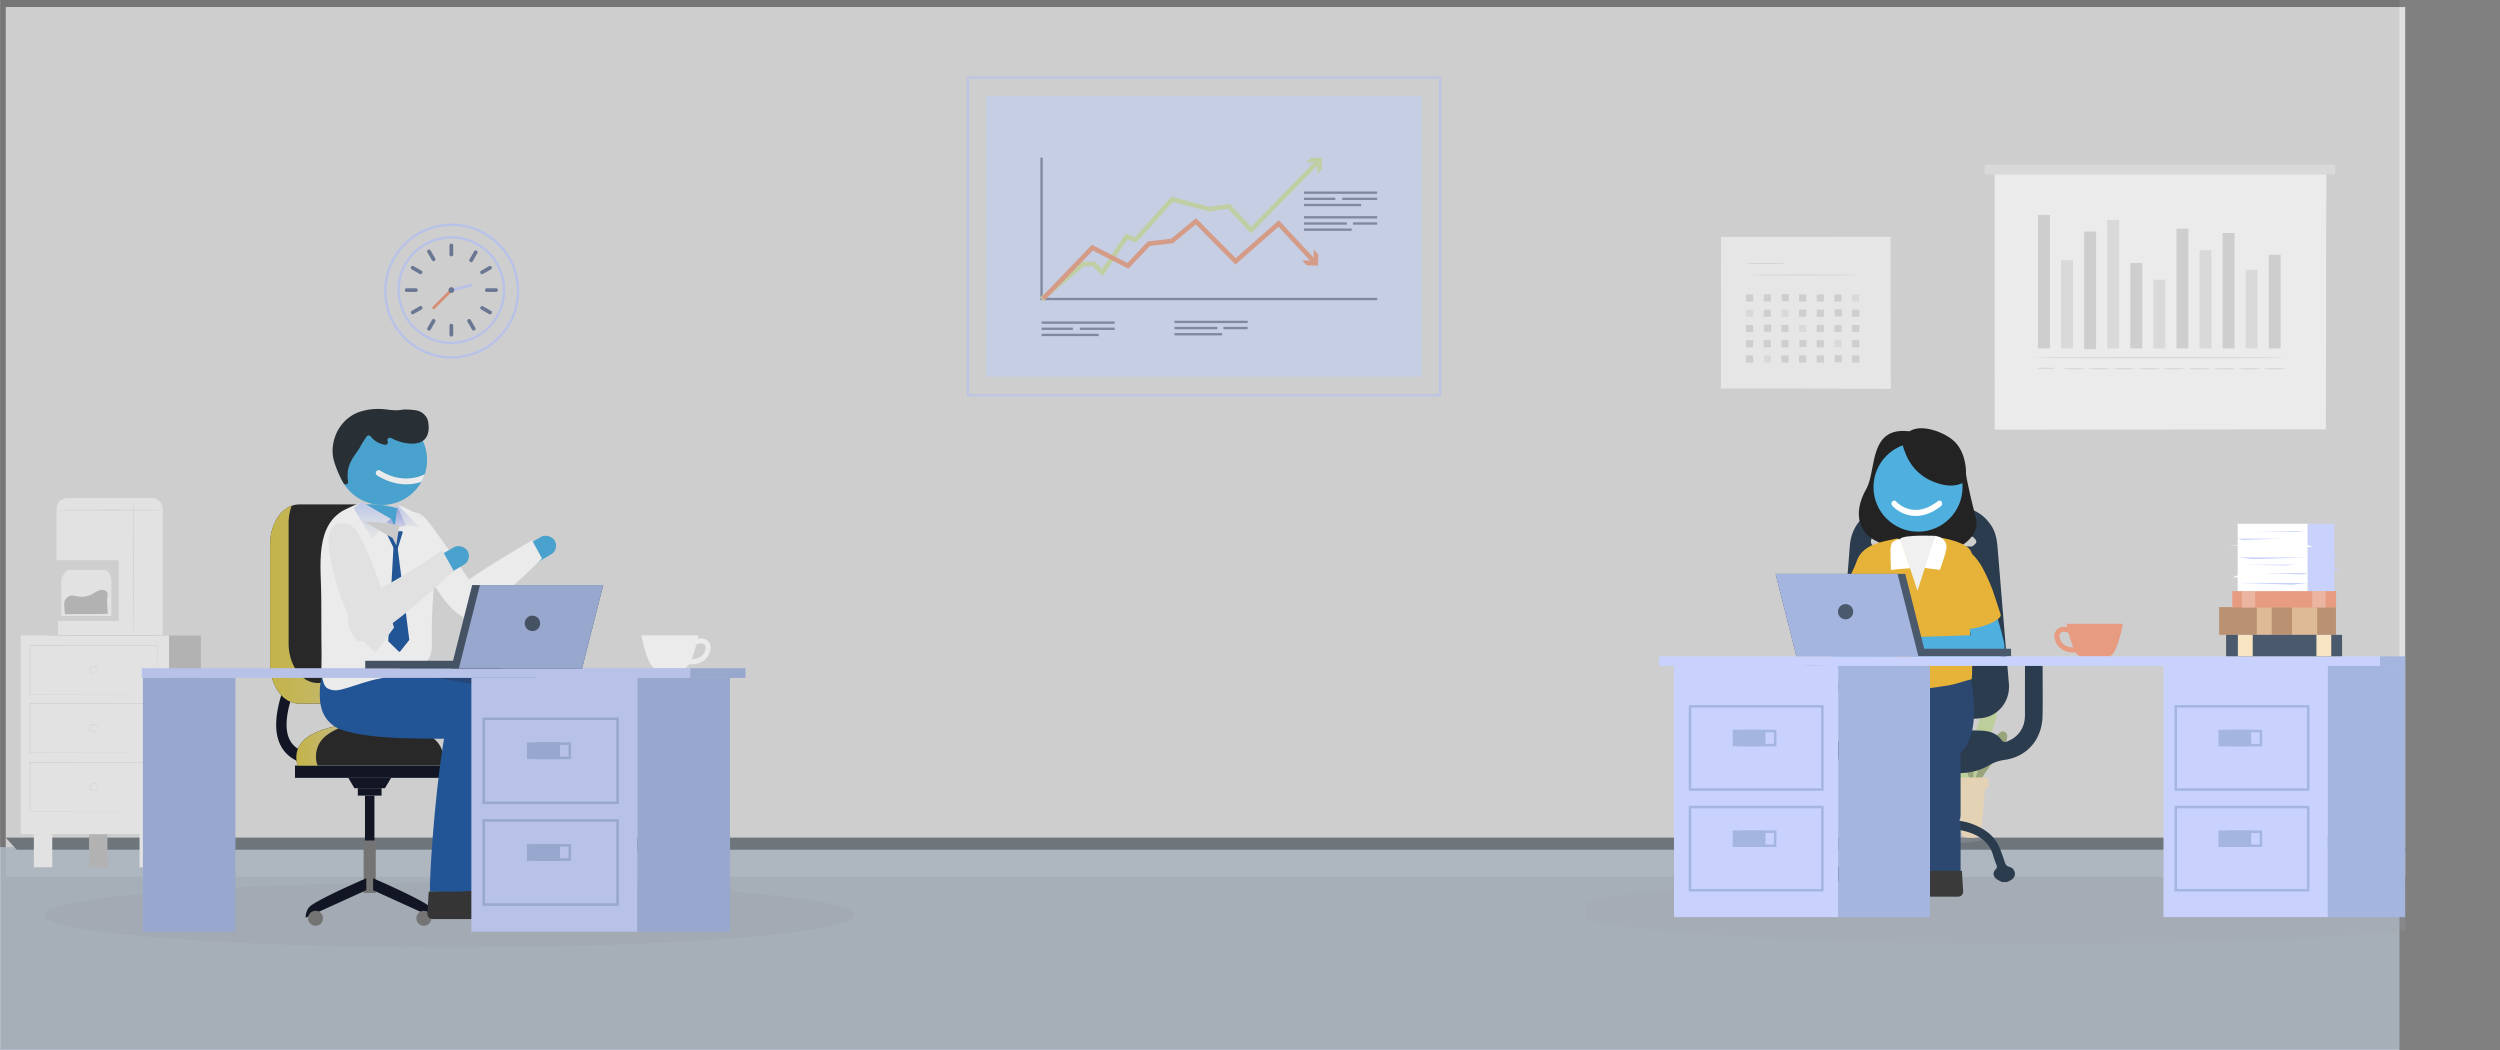 <svg xmlns="http://www.w3.org/2000/svg" xmlns:xlink="http://www.w3.org/1999/xlink" viewBox="0 0 2609.88 1096.34"><rect x="0" y="0" width="2609.88" height="1096.34" fill="#808080" stroke="none"/><defs><style>.cls-1,.cls-12,.cls-36,.cls-42,.cls-44,.cls-45,.cls-46,.cls-54{fill:none;}.cls-2{isolation:isolate;}.cls-3{fill:#eaeaea;}.cls-3,.cls-4{opacity:0.9;}.cls-4{fill:#b9c3ce;}.cls-5{fill:#777f86;}.cls-14,.cls-6{fill:#a9a5b0;}.cls-6{opacity:0.4;}.cls-14,.cls-20,.cls-22,.cls-6{mix-blend-mode:multiply;}.cls-7{fill:#cce0a6;}.cls-8{fill:#a5b386;}.cls-9{fill:#f7e4c3;}.cls-10{fill:#e79b80;}.cls-11{fill:#c8d2fc;}.cls-12,.cls-42{stroke:#c8d2fc;}.cls-12,.cls-36,.cls-42,.cls-44,.cls-45,.cls-46,.cls-54{stroke-miterlimit:10;}.cls-12{stroke-width:2.53px;}.cls-13{fill:#73819e;}.cls-14{opacity:0.2;}.cls-15{fill:#f5f5f5;}.cls-16{fill:#c1c1c1;}.cls-17{fill:#e0e0e0;}.cls-18{fill:#141827;}.cls-19{fill:#2b2b2b;}.cls-20{fill:url(#linear-gradient);}.cls-21{fill:#7e7e7e;}.cls-22{fill:url(#linear-gradient-2);}.cls-23{fill:#4fafde;}.cls-24{fill:#fff;}.cls-25{fill:#2b4b82;}.cls-26{fill:#255ca3;}.cls-27{fill:#f4f4f4;}.cls-28{fill:url(#linear-gradient-3);}.cls-29{fill:url(#linear-gradient-4);}.cls-30{fill:url(#linear-gradient-5);}.cls-31{fill:url(#linear-gradient-6);}.cls-32{fill:#2d343a;}.cls-33{fill:#303030;}.cls-34{fill:#3a3a3a;}.cls-35{fill:#a4b5e0;}.cls-36,.cls-54{stroke:#a4b5e0;}.cls-36{stroke-width:2.64px;}.cls-37{fill:#4b596d;}.cls-38{fill:#dbdbdb;}.cls-39{fill:#fafafa;}.cls-40{fill:#ebebeb;}.cls-41{opacity:0.8;}.cls-42,.cls-44{stroke-width:2.43px;}.cls-43{fill:#d4defc;}.cls-44{stroke:#73819e;}.cls-45{stroke:#cce0a6;}.cls-45,.cls-46{stroke-width:4.87px;}.cls-46{stroke:#e79b80;}.cls-47{opacity:0.08;}.cls-48{clip-path:url(#clip-path);}.cls-49{fill:#2c3c4f;}.cls-50{fill:#232323;}.cls-51{fill:#2c4770;}.cls-52{fill:#e6b338;}.cls-53{fill:#f0f0f0;}.cls-54{stroke-width:2.61px;}.cls-55{fill:#ba9171;}.cls-56{fill:#deba97;}.cls-57{fill:#ecb5a2;}</style><linearGradient id="linear-gradient" x1="281.96" y1="631.24" x2="399.75" y2="631.24" gradientUnits="userSpaceOnUse"><stop offset="0" stop-color="#d5c353"/><stop offset="0.19" stop-color="#d5c45b"/><stop offset="0.48" stop-color="#d5c66f"/><stop offset="0.84" stop-color="#d6c991"/><stop offset="1" stop-color="#d6cba3"/></linearGradient><linearGradient id="linear-gradient-2" x1="309.36" y1="777.52" x2="366.12" y2="777.52" xlink:href="#linear-gradient"/><linearGradient id="linear-gradient-3" x1="-564.5" y1="430.03" x2="-564.5" y2="407.9" gradientTransform="translate(945.73 75.66) rotate(-4.69)" gradientUnits="userSpaceOnUse"><stop offset="0" stop-color="#e3e2fb"/><stop offset="0.29" stop-color="#cbd0f4"/><stop offset="0.75" stop-color="#acb9eb"/><stop offset="1" stop-color="#a0b0e8"/></linearGradient><linearGradient id="linear-gradient-4" x1="-555.37" y1="431.51" x2="-555.37" y2="406.33" gradientTransform="translate(945.73 75.66) rotate(-4.69)" gradientUnits="userSpaceOnUse"><stop offset="0" stop-color="#f6f8f9"/><stop offset="1" stop-color="#cdd7fb"/></linearGradient><linearGradient id="linear-gradient-5" x1="-650.75" y1="562.5" x2="-650.75" y2="523.89" gradientTransform="translate(1039.6)" gradientUnits="userSpaceOnUse"><stop offset="0" stop-color="#f6f8f9"/><stop offset="0.32" stop-color="#edf1f9"/><stop offset="0.85" stop-color="#d5defb"/><stop offset="1" stop-color="#cdd7fb"/></linearGradient><linearGradient id="linear-gradient-6" x1="-631.72" y1="550.69" x2="-631.72" y2="541.38" gradientTransform="translate(1039.6)" xlink:href="#linear-gradient-3"/><clipPath id="clip-path"><rect class="cls-1" x="1655.88" y="413.34" width="855" height="600"/></clipPath></defs><title>Asset 21</title><g class="cls-2"><g id="Layer_2" data-name="Layer 2"><g id="Capa_1" data-name="Capa 1"><rect class="cls-3" x="5.99" y="7.34" width="2504.89" height="908"/><rect class="cls-4" y="884.36" width="2504.88" height="211.97"/><polygon class="cls-5" points="2512.88 887.08 17.48 887.08 5.88 874.42 2501.28 874.42 2512.88 887.08"/><ellipse class="cls-6" cx="2042.08" cy="874.71" rx="30.28" ry="5.23"/><path class="cls-7" d="M2082.89,753.13c-8.43,27.6-22.73,54-24.36,83.12,0,2.18,0,4.36-.05,6.54a.11.11,0,0,1-.1.12v.52a.57.57,0,0,1-1.13,0,102.32,102.32,0,0,1,.92-15.67q.26-19.66,1.95-39.3c.66-7.63,1.31-15.32,2.58-22.87,1.11-6.66,3-13.27,6.67-19a29.76,29.76,0,0,1,6-6.9c1.64-1.35,4-3.09,6.25-2,1.95.92,2.5,3.41,2.72,5.34C2084.75,746.43,2083.88,749.86,2082.89,753.13Z"/><path class="cls-8" d="M2059.5,789.39c.63,12.05,1.08,37.39,1,35.23a349.8,349.8,0,0,1-13.16-38.79c-3.26-12-7.13-25.05-5.32-37.61.61-4.22,2.83-9.48,7.87-9.52,4.88,0,6.78,5.56,7.25,9.52.79,6.71.86,13.59,1.24,20.34Q2059,779,2059.5,789.39Z"/><path class="cls-7" d="M2054.64,811.58a210.63,210.63,0,0,1,4.65,36.77c0,.17-.25.17-.26,0-.18-2.42-2.48-17.82-15.51-40.5-2.64-4.61-5.51-9.08-7.82-13.86-2.09-4.3-4.18-9-4.73-13.76-.35-3,.08-9,3.93-9.72s7.69,4.71,9.27,7.58c2.61,4.7,4.12,10,5.69,15.16Q2052.64,802.31,2054.64,811.58Z"/><path class="cls-8" d="M2093.32,776.82c-2.62,6-6.65,11.13-10.63,16.22s-8.06,10.48-11.67,16c-5.64,8.68-14.07,35.54-14.21,36.95,0,.42-.67.3-.64-.11.22-3.41,4.46-28.37,7.29-37.24,3.93-12.28,8.65-25.38,16.5-35.77a45.29,45.29,0,0,1,6.11-6.64c1.69-1.49,3.84-3.38,6.25-2.46C2097.64,765.82,2094.91,773.21,2093.32,776.82Z"/><path class="cls-9" d="M2067.94,872.13c0,2.36-9.85,2.58-9.85,2.58s-9.85-.22-9.85-2.58-5.57-56.69-4.42-56.69h28.55C2073.52,815.44,2067.94,869.77,2067.94,872.13Z"/><rect class="cls-9" x="2040.38" y="811.61" width="35.42" height="11.76" rx="2.69"/><rect class="cls-10" x="460.34" y="298.02" width="3.01" height="28.46" rx="1.4" transform="translate(567.59 859.63) rotate(-135)"/><rect class="cls-11" x="479.83" y="288.7" width="3.01" height="23.49" rx="1.4" transform="translate(656.07 -239.39) rotate(75.96)"/><circle class="cls-12" cx="471.18" cy="302.84" r="69.15" transform="matrix(0.99, -0.15, 0.15, 0.99, -40.36, 74.7)"/><circle class="cls-12" cx="471.18" cy="302.84" r="55.09" transform="translate(-20.22 34.06) rotate(-4.05)"/><path class="cls-13" d="M474.23,302.84a3,3,0,1,1-3.05-3A3.06,3.06,0,0,1,474.23,302.84Z"/><rect class="cls-13" x="469.24" y="254.35" width="3.88" height="13.31" rx="1.67"/><rect class="cls-13" x="448.32" y="259.95" width="3.88" height="13.31" rx="1.67" transform="translate(-72.98 261.14) rotate(-30.03)"/><rect class="cls-13" x="433.01" y="275.27" width="3.88" height="13.31" rx="1.67" transform="translate(-26.66 517.68) rotate(-60.01)"/><rect class="cls-13" x="427.4" y="296.19" width="3.88" height="13.31" rx="1.67" transform="translate(126.5 732.19) rotate(-90)"/><rect class="cls-13" x="433.01" y="317.11" width="3.88" height="13.31" rx="1.67" transform="translate(371.98 862.32) rotate(-119.99)"/><rect class="cls-13" x="448.32" y="332.43" width="3.88" height="13.31" rx="1.67" transform="translate(670.59 857.9) rotate(-149.99)"/><rect class="cls-13" x="469.24" y="338.03" width="3.88" height="13.31" rx="1.67" transform="translate(942.37 689.38) rotate(180)"/><rect class="cls-13" x="490.16" y="332.43" width="3.88" height="13.31" rx="1.67" transform="translate(1087.82 386.74) rotate(150.01)"/><rect class="cls-13" x="505.48" y="317.11" width="3.88" height="13.31" rx="1.67" transform="translate(1041.49 46.16) rotate(119.99)"/><rect class="cls-13" x="511.09" y="296.19" width="3.88" height="13.31" rx="1.67" transform="translate(815.87 -210.18) rotate(90)"/><rect class="cls-13" x="505.48" y="275.27" width="3.88" height="13.31" rx="1.67" transform="translate(497.92 -298.48) rotate(60.01)"/><rect class="cls-13" x="490.16" y="259.95" width="3.88" height="13.31" rx="1.67" transform="matrix(0.87, 0.5, -0.5, 0.87, 199.38, -210.42)"/><ellipse class="cls-14" cx="469.22" cy="955.16" rx="423" ry="33.87"/><path class="cls-15" d="M70.89,594.86s-7,5.31-7,12.33v35.93h52.39V605.58s-.74-9.21-6.89-10.72Z"/><path class="cls-16" d="M67.84,641.17a100.8,100.8,0,0,1-.77-11A8.84,8.84,0,0,1,73.21,622c2.76-.76,5.65.25,8.47.72a22.43,22.43,0,0,0,13.56-2c3.54-1.75,6.78-4.5,10.71-4.86,2.57-.24,5.54,1,6.26,3.45a8.65,8.65,0,0,1-.06,3.65c-.84,5.54.24,12.41.24,17.73-14.67.69-29.87.2-44.55.52"/><polyline class="cls-17" points="60.55 648.2 68.44 643.12 116.26 643.12 123.93 648.2 60.55 648.2"/><path class="cls-15" d="M59.06,531.33v53.48h64.87V648.2H60.55v15.2H169.9V531.33a11.39,11.39,0,0,0-11.39-11.39H70.45A11.39,11.39,0,0,0,59.06,531.33Z"/><path class="cls-17" d="M169.9,532.54c0,.26-24.81.47-55.42.47s-55.42-.21-55.42-.47,24.81-.47,55.42-.47S169.9,532.28,169.9,532.54Z"/><path class="cls-17" d="M139.13,663.4c-.26,0-.47-32-.47-71.54s.21-71.55.47-71.55.47,32,.47,71.55S139.39,663.4,139.13,663.4Z"/><path class="cls-17" d="M53.19,625.79l-.65-16.2a21.84,21.84,0,0,1,3.52-13.22c2.09-3.06,5.17-5.79,9.55-5.79h43.76v4.28H66.42s-7.73.81-8.75,11.39a104.43,104.43,0,0,0,0,19.54Z"/><rect class="cls-16" x="92.96" y="870.77" width="19.19" height="34.59"/><rect class="cls-16" x="177.74" y="870.77" width="19.19" height="34.59"/><rect class="cls-16" x="50.79" y="663.4" width="158.92" height="207.38"/><rect class="cls-15" x="21.68" y="663.4" width="154.8" height="207.38"/><rect class="cls-15" x="35.36" y="870.77" width="19.19" height="34.59"/><rect class="cls-15" x="145.69" y="870.77" width="19.19" height="34.59"/><path class="cls-17" d="M164.16,847.08s0-.31,0-.91,0-1.5,0-2.65c0-2.34,0-5.76-.05-10.17,0-8.82-.07-21.59-.12-37.46l.22.22-132.84.09h0l.31-.31c0,17.89,0,35.19,0,51.19l-.3-.3,95.17.14,27.67.09,7.42,0h1.92l.67,0s-.21,0-.63,0l-1.89,0-7.35,0-27.61.08-95.37.14H31v-.3c0-16,0-33.3,0-51.19v-.31h.33l132.84.1h.22v.21c0,15.93-.09,28.74-.12,37.59,0,4.39,0,7.79,0,10.12q0,1.7,0,2.61C164.18,846.79,164.16,847.08,164.16,847.08Z"/><path class="cls-17" d="M101.75,821.49a7.46,7.46,0,0,1-.25-1,4,4,0,0,0-1.47-2.07,3.82,3.82,0,0,0-3.56-.48,3.73,3.73,0,0,0,0,7,3.79,3.79,0,0,0,3.56-.48,4,4,0,0,0,1.47-2.06,6.88,6.88,0,0,1,.25-1,1.84,1.84,0,0,1,0,1,4,4,0,0,1-1.44,2.35,4.23,4.23,0,0,1-4,.68,4.28,4.28,0,0,1,0-8.08,4.23,4.23,0,0,1,4,.67,4,4,0,0,1,1.44,2.36A1.86,1.86,0,0,1,101.75,821.49Z"/><path class="cls-17" d="M164.16,785.78s0-.32,0-.92,0-1.49,0-2.65c0-2.34,0-5.75-.05-10.16,0-8.83-.07-21.59-.12-37.46l.22.21-132.84.1h0l.31-.31c0,17.89,0,35.18,0,51.19l-.3-.3,95.17.14,27.67.08,7.42,0,1.92,0,.67,0-.63,0-1.89,0-7.35,0-27.61.09-95.37.14H31v-.3c0-16,0-33.3,0-51.19v-.32h.33l132.84.1h.22v.22c0,15.92-.09,28.73-.12,37.59,0,4.39,0,7.79,0,10.11,0,1.14,0,2,0,2.62S164.16,785.78,164.16,785.78Z"/><path class="cls-17" d="M101.75,760.18a6.88,6.88,0,0,1-.25-.95,4,4,0,0,0-1.47-2.06,3.79,3.79,0,0,0-3.56-.48,3.73,3.73,0,0,0,0,7,3.82,3.82,0,0,0,3.56-.48,4,4,0,0,0,1.47-2.07,7.46,7.46,0,0,1,.25-1,1.86,1.86,0,0,1,0,1,4,4,0,0,1-1.44,2.36,4.23,4.23,0,0,1-4,.67,4.28,4.28,0,0,1,0-8.08,4.2,4.2,0,0,1,4,.68,4,4,0,0,1,1.44,2.35A1.86,1.86,0,0,1,101.75,760.18Z"/><path class="cls-17" d="M164.16,725.3s0-.32,0-.92,0-1.49,0-2.65c0-2.33,0-5.75-.05-10.16,0-8.82-.07-21.59-.12-37.46l.22.22-132.84.09h0l.31-.31c0,17.89,0,35.19,0,51.19l-.3-.3,95.17.14,27.67.08,7.42,0,1.92,0,.67,0-.63,0-1.89,0-7.35,0-27.61.08-95.37.14H31v-.3c0-16,0-33.3,0-51.19v-.31h.33l132.84.09h.22v.22c0,15.92-.09,28.74-.12,37.59,0,4.39,0,7.79,0,10.12q0,1.7,0,2.61C164.18,725,164.16,725.3,164.16,725.3Z"/><path class="cls-17" d="M101.75,699.7c-.06,0-.07-.35-.25-1a4,4,0,0,0-1.47-2.06,3.79,3.79,0,0,0-3.56-.48,3.73,3.73,0,0,0,0,7,3.79,3.79,0,0,0,3.56-.48,4,4,0,0,0,1.47-2.07,7.46,7.46,0,0,1,.25-.95,1.86,1.86,0,0,1,0,1,4,4,0,0,1-1.44,2.36,4.23,4.23,0,0,1-4,.67,4.28,4.28,0,0,1,0-8.07,4.23,4.23,0,0,1,4,.67,4,4,0,0,1,1.44,2.36A1.8,1.8,0,0,1,101.75,699.7Z"/><path class="cls-17" d="M168.31,663.4c0,.25-24.1.46-53.83.46s-53.83-.21-53.83-.46,24.1-.47,53.83-.47S168.31,663.14,168.31,663.4Z"/><path class="cls-18" d="M328.19,787.19c-13.7-1.67-22.62-7.21-26.5-16.46-10.84-25.8,16.15-77.08,27.46-94.66l.2-.3a2.51,2.51,0,0,0-.61-3.36l-4.95-3.71a2.5,2.5,0,0,0-3.6.65h0c-1.81,2.8-44,69.1-28.44,106.24,5.58,13.3,17.43,21.14,35.22,23.31h0a2.49,2.49,0,0,0,2.79-2.22l.71-6.73a2.49,2.49,0,0,0-2.18-2.74Z"/><path class="cls-19" d="M372.68,734.5H312.23C295.51,734.5,282,716,282,693.1V568c0-22.87,13.55-41.4,30.27-41.4h60.45c16.72,0,30.27,18.53,30.27,41.4V693.1C403,716,389.4,734.5,372.68,734.5Z"/><path class="cls-20" d="M392,713H331.55c-16.71,0-30.26-18.53-30.26-41.4V546.44a54,54,0,0,1,3.2-18.47c-13,4.68-22.53,20.79-22.53,40V693.1c0,22.87,13.55,41.4,30.27,41.4h60.45c11.86,0,22.1-9.35,27.07-22.94A22.58,22.58,0,0,1,392,713Z"/><rect class="cls-18" x="307.95" y="799.21" width="155.99" height="12.82" transform="translate(771.89 1611.24) rotate(180)"/><rect class="cls-18" x="373.54" y="822.82" width="24.81" height="7.76" transform="translate(771.89 1653.4) rotate(180)"/><rect class="cls-18" x="381.01" y="830.58" width="9.87" height="47.08" transform="translate(771.89 1708.24) rotate(180)"/><rect class="cls-21" x="379.62" y="877.66" width="12.65" height="54.56" transform="translate(771.89 1809.87) rotate(180)"/><polygon class="cls-18" points="379.5 812.03 392.4 812.03 408.33 812.03 401.86 822.82 392.4 822.82 379.5 822.82 370.03 822.82 363.56 812.03 379.5 812.03"/><path class="cls-19" d="M393.68,754.9h-.21l-1.56-.07-2.82-.1h-.63l-1.55,0H385l-1.55,0h-.63l-2.82.1-1.56.07h-.21c-25.64,1.28-77.4,8.05-67.65,44.31H461.33C471.09,763,419.32,756.18,393.68,754.9Z"/><path class="cls-22" d="M334,775c8.36-13.35,32.14-19.13,32.14-19.13-26.86,2.83-63.94,12.21-55.56,43.38h21.13C329.41,795,328.22,784.15,334,775Z"/><path class="cls-18" d="M389.5,929.36l63.22,28.73a16.47,16.47,0,0,0-3.58-11c-4.33-5.16-36.78-20.31-59.64-30.2Z"/><path class="cls-21" d="M434.67,958.65a7.8,7.8,0,1,0,7.8-7.8A7.8,7.8,0,0,0,434.67,958.65Z"/><path class="cls-18" d="M382.39,916.85c-22.86,9.89-55.3,25-59.64,30.2a16.4,16.4,0,0,0-3.57,11l63.21-28.73Z"/><path class="cls-21" d="M337.22,958.65a7.8,7.8,0,1,1-7.8-7.8A7.8,7.8,0,0,1,337.22,958.65Z"/><rect class="cls-23" x="544.07" y="563.22" width="37.6" height="21.12" rx="10.56" transform="translate(-211.48 358.31) rotate(-30)"/><path class="cls-24" d="M484.62,644.65a52.59,52.59,0,0,1-12.66-9.2c-9.94-10.24-18-22.88-24.8-35.51a212.86,212.86,0,0,1-14.07-32.5c-3.32-9.84-24.17-32.25-2-32.73,5.53-.11,10.07,3.14,13.36,6.87,14.8,16.78,54,77.14,54,77.14Z"/><path class="cls-24" d="M484,644.74s-16.47-20.3-3.53-32.55S555.42,564,555.42,564L565.81,583S504.17,645.87,484,644.74Z"/><path class="cls-25" d="M560.32,707.57c-29.3-9.67-60.67-12.9-91.29-15.33-15.21-1.21-32.93-3.89-48.16-5.14-33.66-2.77-59.77-12.43-54.61,22.41,1.88,12.68,4.57,26.54,12.21,37.42,8.29,11.79,22.7,16.88,36.43,19.26,15.51,2.69,20.36-3.05,36-3.6,13.74-.47,20-1.56,33.73-.36,20.67,1.81,46.86,1.1,63.46-4C568.87,737.26,560.32,707.57,560.32,707.57Z"/><path class="cls-25" d="M560.32,707.57s6.76-.88,7.83,17.18S575,932.17,575,932.17l-51.51,1.54S519.29,793,521.63,728.26C521.63,728.26,534.8,697.68,560.32,707.57Z"/><path class="cls-26" d="M500.67,719.43c-.21-.22,7.43,1,7.19.73-5.14-4.67-20.9-7.35-27.5-8.43-47.59-7.82-71.06-11.78-119.17-15.19-8.05-.57-16.31-2.48-21.78,4.57-4.31,5.56-5.33,13.23-5.54,20-.23,7.73.28,15.66,3.28,22.79a32.37,32.37,0,0,0,19.49,17.92c27.92,9.79,76.52,9.07,103.35,9.43,18.59.25,35.2-11.78,42.42-29.4C505.3,734.84,506.38,725.44,500.67,719.43Z"/><path class="cls-23" d="M351,544.68c8.35-14.07,23.7-18.84,39.32-18.17a116.31,116.31,0,0,1,25.17,4.29c7.93,2.15,18.24,4,24.36,9.78,7.49,7.09,9,17.68,9.64,27.43.7,10.49.86,21,.58,31.51-.53,20.25-1.95,40.41-1.23,60.68.36,10.49.77,22.78-10.52,27.78-5.89,2.62-12.64,2.77-19,3.12a221.27,221.27,0,0,0-31.23,3.62c-9.66,1.93-19,5.79-28.91,6-8.42.19-15.51-3.82-15.67-12.8-.16-9.21,5.08-20.22,6.56-29.46,2.83-17.64,3.62-36.09.19-53.69C346.49,585.25,340,563.2,351,544.68Z"/><path class="cls-24" d="M453.05,559c-1-15.56-30.13-30.38-37.63-31.44l-2.71,23L377.9,524.28c-.38-.49-13.93,6-15.59,6.68-34.87,15.46-27,61.53-26.93,92l.15,44.91c0,7.67.36,15.41.07,23.07-.25,6.86-.25,23.95,6.22,27.61,7.19,4.07,14.41,1.41,21.71-.74,8.52-2.52,23.47-8,32.28-9.25,11.64-1.68,18.92-13.19,30.67-13.52,9.93-.28,18.46.73,22.53-10.27,1.66-4.48,1.84-9.37,1.74-14.15C449.85,627.94,455.9,601.71,453.05,559Z"/><path class="cls-26" d="M420.34,556l-5.87,19a1.12,1.12,0,0,1-2.08.16l-8.94-18.56a1.13,1.13,0,0,1,1-1.61l4.67-.14a1.12,1.12,0,0,1,1,.63l.44.88a1.12,1.12,0,0,0,2.13-.51h0a1.12,1.12,0,0,1,1.08-1.14l5.45-.16A1.12,1.12,0,0,1,420.34,556Z"/><path class="cls-26" d="M414,571.09h-2.16a1.13,1.13,0,0,0-1.12,1l-5.44,96.78a1.15,1.15,0,0,0,.34.86l10.56,10.36a1.12,1.12,0,0,0,1.67-.11L427,668.42a1.11,1.11,0,0,0,.23-.84l-12.11-95.51A1.12,1.12,0,0,0,414,571.09Z"/><path class="cls-27" d="M392.41,680.92a57.72,57.72,0,0,1-12.61-11.63c-9.47-12.35-16.54-27-22.17-41.49A223.74,223.74,0,0,1,346.84,591c-2.23-11-11.88-47.3,12.61-44.68,6.11.65,10.64,4.77,13.72,9.22,13.87,20,38.22,99.54,38.22,99.54Z"/><rect class="cls-23" x="453.08" y="574.04" width="37.6" height="21.12" rx="10.56" transform="translate(-229.08 314.26) rotate(-30)"/><path class="cls-27" d="M372.8,669.7s-18.66-23.06-4.28-36.46,45.91-25.3,93.06-59l11.85,21.4S395.41,671.41,372.8,669.7Z"/><path class="cls-26" d="M513.79,722.16a11,11,0,0,1,2.33,2.23c3.32,4.36,2.41,11.55,1.73,16.55-2.44,17.94-19.6,191.28-19.6,191.28L449,930.87c-1.61-15.21,11.34-201.48,30.74-209.44C487.27,718.35,506.93,717.23,513.79,722.16Z"/><path class="cls-28" d="M412.17,550.9l12.15-2.15L415,528.46S411.75,550.53,412.17,550.9Z"/><polygon class="cls-29" points="415 528.46 424.32 548.75 438.09 550.26 414.87 526.9 415 528.46"/><polygon class="cls-30" points="369.19 530.41 388.26 562.5 408.5 541.92 377.54 523.89 369.19 530.41"/><polygon class="cls-31" points="408.4 541.38 412.51 550.69 403.24 545.55 408.4 541.38"/><path class="cls-23" d="M444.13,492.94s-2.24,6.18-3.71,9.27l-18.05,4.73-26.46-13.4-.6-9,11.38-6.36,23.27,13Z"/><path class="cls-23" d="M403.77,484.41l6.81-2.38c3.57,10.21,18.35,14.85,33.45,11.08a46.95,46.95,0,1,0-3.43,8.63C423.56,504.2,408.35,497.52,403.77,484.41Z"/><path class="cls-24" d="M397,491.3a3,3,0,1,0-3.17,5.09c11.28,7,21.66,9.2,30.17,9.2A50.65,50.65,0,0,0,440,503a63.73,63.73,0,0,0,3.38-7.95C440.18,496.76,420.55,506,397,491.3Z"/><path class="cls-32" d="M363.38,502.73a2.56,2.56,0,0,1-4.71,1.78,110.18,110.18,0,0,1-10.26-24.1,40.77,40.77,0,0,1-.57-17c2.61-15.53,13.21-28.77,28.17-33.67a62,62,0,0,1,20-2.82c7.85.11,15.27,2.29,23,.91,3.81-.67,9.78-.23,14.61.41a15.74,15.74,0,0,1,12.66,9.56,12.2,12.2,0,0,1,.72,2.56c.84,5.19.88,10.78-1.59,15.43-5,9.49-19.3,8-27.91,5.32a51.33,51.33,0,0,1-7.82-3.15c-.27-.14-.88-.4-1.62-.74a2.56,2.56,0,0,0-3.39,3.4l0,.1a2.56,2.56,0,0,1-2.65,3.6A23,23,0,0,1,387,455.65a2.57,2.57,0,0,0-4.13,0,99.51,99.51,0,0,0-6.91,10.93C371.31,475.27,360.3,484,363.38,502.73Z"/><path class="cls-33" d="M552.68,928.17s38.06-6.14,44.15,16.23a7.94,7.94,0,0,1-7.63,10.08H525.29a5.13,5.13,0,0,1-5.13-5.46l1.31-20.85Z"/><path class="cls-34" d="M481.59,930.81s41.45-6.69,48.09,17.67a8.66,8.66,0,0,1-8.32,11H451.75a5.6,5.6,0,0,1-5.59-6l1.43-22.71Z"/><rect class="cls-35" x="720.48" y="697.58" width="57.83" height="10.11"/><path class="cls-24" d="M729.1,663.28s-6.43,34.29-14.78,34.29h-30c-8.35,0-14.78-34.29-14.78-34.29Z"/><path class="cls-24" d="M722.19,693.46a27.2,27.2,0,0,1-3.18-.19l.6-5.24c11,1.25,15-5.46,16-7.55,1.53-3.3,1.12-6.24,0-7.33-3.65-3.43-9.32.14-9.55.29L723.11,669c.38-.25,9.37-6,16,.28,3.09,2.92,3.58,8.3,1.21,13.4C737.86,688.11,731.84,693.46,722.19,693.46Z"/><rect class="cls-11" x="147.96" y="697.58" width="572.51" height="10.11"/><rect class="cls-35" x="149.16" y="707.69" width="96.64" height="264.95"/><rect class="cls-11" x="492.09" y="707.69" width="173.39" height="264.95"/><rect class="cls-35" x="665.48" y="707.69" width="96.64" height="264.95"/><rect class="cls-36" x="505.02" y="750.34" width="139.69" height="87.75"/><rect class="cls-35" x="550.12" y="775.02" width="34.52" height="17.47"/><rect class="cls-36" x="560.32" y="776.34" width="34.53" height="14.83"/><rect class="cls-36" x="505.02" y="856.54" width="139.69" height="87.75"/><rect class="cls-35" x="550.12" y="881.23" width="34.52" height="17.47"/><rect class="cls-36" x="560.32" y="882.54" width="34.53" height="14.83"/><rect class="cls-37" x="381.28" y="689.81" width="143.39" height="8"/><polygon class="cls-37" points="607.7 697.84 470.89 697.84 492.91 610.81 629.73 610.81 607.7 697.84"/><polygon class="cls-35" points="607.7 697.84 479.02 697.84 501.04 610.81 629.73 610.81 607.7 697.84"/><circle class="cls-37" cx="555.83" cy="650.76" r="8.06"/><path class="cls-38" d="M416.94,548.46s-26.87-5-36.09-3.47l28.9,16.69,3.93,7.68Z"/><rect class="cls-39" x="1796.06" y="246.83" width="177.93" height="159.18"/><path class="cls-17" d="M1974,406s0-1,0-2.95,0-4.81,0-8.53c0-7.48-.06-18.4-.1-32.32,0-27.81-.13-67.55-.21-115.38l.4.4-177.91.07h0l.48-.47c0,57.91,0,112.41-.06,159.18l-.42-.42,128.69.21,36.3.11,9.61,0,2.48,0c.56,0,.85,0,.85,0s-.26,0-.81,0l-2.43,0-9.52.05-36.21.11-129,.21h-.41V406c0-46.77,0-101.27-.06-159.18v-.48h.49l177.91.07h.41v.41c-.08,47.93-.15,87.77-.2,115.64,0,13.88-.08,24.77-.11,32.22,0,3.69,0,6.52,0,8.45S1974,406,1974,406Z"/><path class="cls-17" d="M1864.29,275.11c0,.26-9.37.48-20.92.48s-20.91-.22-20.91-.48,9.36-.47,20.91-.47S1864.29,274.85,1864.29,275.11Z"/><path class="cls-17" d="M1939.68,287.06c0,.27-25.73.48-57.46.48s-57.47-.21-57.47-.48,25.73-.47,57.47-.47S1939.68,286.8,1939.68,287.06Z"/><rect class="cls-17" x="1822.76" y="307.31" width="7.5" height="7.5"/><rect class="cls-17" x="1841.21" y="307.31" width="7.5" height="7.5"/><rect class="cls-17" x="1860.01" y="306.97" width="7.5" height="7.5"/><rect class="cls-17" x="1878.12" y="307.31" width="7.5" height="7.5"/><rect class="cls-17" x="1896.57" y="307.31" width="7.5" height="7.5"/><rect class="cls-17" x="1915.02" y="307.31" width="7.5" height="7.5"/><rect class="cls-40" x="1933.47" y="307.31" width="7.5" height="7.5"/><rect class="cls-40" x="1822.76" y="323.24" width="7.5" height="7.5"/><rect class="cls-17" x="1841.21" y="323.24" width="7.5" height="7.5"/><rect class="cls-40" x="1859.67" y="323.24" width="7.5" height="7.5"/><rect class="cls-17" x="1878.12" y="323.24" width="7.5" height="7.5"/><rect class="cls-17" x="1896.57" y="323.24" width="7.5" height="7.5"/><rect class="cls-17" x="1915.36" y="322.9" width="7.5" height="7.5"/><rect class="cls-17" x="1933.47" y="323.24" width="7.5" height="7.5"/><rect class="cls-17" x="1822.76" y="339.18" width="7.5" height="7.5"/><rect class="cls-17" x="1841.55" y="338.84" width="7.5" height="7.5"/><rect class="cls-17" x="1859.67" y="339.18" width="7.5" height="7.5"/><rect class="cls-40" x="1878.12" y="339.18" width="7.5" height="7.5"/><rect class="cls-17" x="1896.57" y="339.18" width="7.5" height="7.5"/><rect class="cls-17" x="1915.02" y="339.18" width="7.5" height="7.5"/><rect class="cls-17" x="1933.47" y="339.18" width="7.5" height="7.5"/><rect class="cls-17" x="1822.76" y="355.12" width="7.5" height="7.5"/><rect class="cls-17" x="1841.21" y="355.12" width="7.5" height="7.5"/><rect class="cls-17" x="1859.67" y="355.12" width="7.5" height="7.5"/><rect class="cls-17" x="1878.46" y="354.78" width="7.5" height="7.5"/><rect class="cls-17" x="1896.57" y="355.12" width="7.5" height="7.5"/><rect class="cls-40" x="1915.02" y="355.12" width="7.5" height="7.5"/><rect class="cls-17" x="1933.47" y="355.12" width="7.5" height="7.5"/><rect class="cls-17" x="1822.76" y="371.05" width="7.5" height="7.5"/><rect class="cls-40" x="1841.21" y="371.05" width="7.5" height="7.5"/><rect class="cls-17" x="1859.67" y="371.05" width="7.5" height="7.5"/><rect class="cls-17" x="1878.12" y="371.05" width="7.5" height="7.5"/><rect class="cls-17" x="1896.57" y="371.05" width="7.5" height="7.5"/><rect class="cls-17" x="1915.36" y="370.71" width="7.5" height="7.5"/><rect class="cls-17" x="1933.47" y="371.05" width="7.5" height="7.5"/><path class="cls-24" d="M2426.44,448.1l-4.77,0-18.6.07-70.49.14-249.63.27h-.53v-.54c0-81.76,0-175.44-.06-274.56v-.6h.63L2428,173h.5v.5c-.11,82.86-.2,151.55-.26,199.54-.06,23.94-.1,42.7-.13,55.51,0,6.37,0,11.25-.06,14.56s0,4.95,0,4.95"/><rect class="cls-17" x="2127.56" y="224.39" width="12.48" height="139.35"/><rect class="cls-40" x="2151.65" y="271.72" width="12.48" height="92.02"/><rect class="cls-17" x="2175.74" y="241.72" width="12.48" height="122.74"/><rect class="cls-40" x="2199.83" y="229.78" width="12.48" height="133.97"/><rect class="cls-17" x="2223.92" y="274.56" width="12.48" height="89.19"/><rect class="cls-40" x="2248.01" y="292.05" width="12.48" height="71.7"/><rect class="cls-17" x="2272.1" y="238.7" width="12.48" height="125.05"/><rect class="cls-40" x="2296.19" y="261.24" width="12.48" height="102.51"/><rect class="cls-17" x="2320.28" y="243.23" width="12.48" height="120.52"/><rect class="cls-40" x="2344.36" y="281.64" width="12.48" height="82.11"/><rect class="cls-17" x="2368.45" y="266.01" width="12.48" height="97.73"/><path class="cls-17" d="M2386,373.45c0,.29-59.19.52-132.19.52s-132.19-.23-132.19-.52,59.17-.51,132.19-.51S2386,373.17,2386,373.45Z"/><path class="cls-17" d="M2145.36,384.42c0,.29-4.15.51-9.26.51s-9.26-.22-9.26-.51,4.14-.51,9.26-.51S2145.36,384.14,2145.36,384.42Z"/><path class="cls-17" d="M2176.07,385c0,.28-5,.51-11.06.51s-11.07-.23-11.07-.51,4.95-.51,11.07-.51S2176.07,384.7,2176.07,385Z"/><path class="cls-17" d="M2202.27,385c0,.28-4.95.51-11.07.51s-11.06-.23-11.06-.51,5-.51,11.06-.51S2202.27,384.7,2202.27,385Z"/><path class="cls-17" d="M2228.47,385c0,.28-5,.51-11.07.51s-11.06-.23-11.06-.51,4.95-.51,11.06-.51S2228.47,384.7,2228.47,385Z"/><path class="cls-17" d="M2254.67,385c0,.28-5,.51-11.07.51s-11.07-.23-11.07-.51,5-.51,11.07-.51S2254.67,384.7,2254.67,385Z"/><path class="cls-17" d="M2280.87,385c0,.28-5,.51-11.07.51s-11.07-.23-11.07-.51,5-.51,11.07-.51S2280.87,384.7,2280.87,385Z"/><path class="cls-17" d="M2307.07,385c0,.28-5,.51-11.07.51s-11.07-.23-11.07-.51,5-.51,11.07-.51S2307.07,384.7,2307.07,385Z"/><path class="cls-17" d="M2333.26,385c0,.28-5,.51-11.06.51s-11.07-.23-11.07-.51,5-.51,11.07-.51S2333.26,384.7,2333.26,385Z"/><path class="cls-17" d="M2359.46,385c0,.28-4.95.51-11.06.51s-11.07-.23-11.07-.51,5-.51,11.07-.51S2359.46,384.7,2359.46,385Z"/><path class="cls-17" d="M2385.66,385c0,.28-4.95.51-11.06.51s-11.07-.23-11.07-.51,4.95-.51,11.07-.51S2385.66,384.7,2385.66,385Z"/><rect class="cls-40" x="2071.9" y="171.88" width="365.92" height="10.32"/><g class="cls-41"><rect class="cls-42" x="1010.39" y="80.94" width="492.99" height="331.73"/><rect class="cls-43" x="1029.39" y="100.12" width="454.99" height="293.37"/><line class="cls-44" x1="1361.31" y1="201.14" x2="1437.68" y2="201.14"/><line class="cls-44" x1="1361.31" y1="207.58" x2="1394.05" y2="207.58"/><line class="cls-44" x1="1401.27" y1="207.58" x2="1437.68" y2="207.58"/><line class="cls-44" x1="1361.31" y1="214.01" x2="1420.95" y2="214.01"/><line class="cls-44" x1="1361.31" y1="226.89" x2="1437.68" y2="226.89"/><line class="cls-44" x1="1361.31" y1="233.32" x2="1406.08" y2="233.32"/><line class="cls-44" x1="1412.43" y1="233.32" x2="1437.68" y2="233.32"/><line class="cls-44" x1="1361.31" y1="239.76" x2="1411.03" y2="239.76"/><line class="cls-44" x1="1087.33" y1="336.8" x2="1163.7" y2="336.8"/><line class="cls-44" x1="1087.33" y1="343.23" x2="1120.08" y2="343.23"/><line class="cls-44" x1="1127.3" y1="343.23" x2="1163.7" y2="343.23"/><line class="cls-44" x1="1087.33" y1="349.67" x2="1146.97" y2="349.67"/><line class="cls-44" x1="1226.09" y1="336.05" x2="1302.45" y2="336.05"/><line class="cls-44" x1="1226.09" y1="342.49" x2="1270.86" y2="342.49"/><line class="cls-44" x1="1277.2" y1="342.49" x2="1302.45" y2="342.49"/><line class="cls-44" x1="1226.09" y1="348.93" x2="1275.81" y2="348.93"/><polyline class="cls-44" points="1087.33 164.58 1087.33 312.16 1437.68 312.16"/><polyline class="cls-45" points="1087.33 312.16 1130.96 275.55 1141.79 275.55 1150.73 284.5 1176.27 246.81 1185.4 250.63 1223.59 208.03 1262.5 218.38 1282.75 215.33 1306.08 240.22 1376.06 168.56"/><polygon class="cls-7" points="1375.19 181.26 1375.05 169.59 1363.38 169.73 1368.27 164.72 1379.94 164.58 1380.08 176.25 1375.19 181.26"/><polyline class="cls-46" points="1088.97 311.92 1140.39 258.54 1177.48 277.5 1199.39 254.38 1223.59 251.57 1248.47 231 1289.83 272.84 1334.88 233.32 1372.06 273.31"/><polygon class="cls-10" points="1359.41 271.83 1371.08 272.26 1371.5 260.6 1376.27 265.73 1375.84 277.39 1364.18 276.96 1359.41 271.83"/></g><rect class="cls-47" x="1.04" width="2503.84" height="1095.34"/><g class="cls-48"><ellipse class="cls-14" cx="2123.88" cy="950.41" rx="486" ry="35.51"/><path class="cls-49" d="M2089.94,920.84c-2.07-1.16-4.41-2-6.15-3.53-3.28-2.91-3.5-6.64-.47-9.72,1.72-1.75,1.58-3.09.8-5a76,76,0,0,1-3.2-9c-3.49-13.16-12.93-20.4-25-24.53a68.76,68.76,0,0,0-17.49-3.33c-8.34-.55-16.76-.14-25.63-.14v12.66c0,7.77-.06,15.53.07,23.29,0,1.18.54,2.86,1.41,3.42,3.1,2,5.53,4.35,4.88,8.28s-3.7,5.85-7.29,7a9.86,9.86,0,0,0-1.37.61h-4.59c-.93-.36-1.89-.68-2.81-1.07-3.06-1.31-5.64-3.2-6-6.79s1.63-5.92,4.6-7.69a3.7,3.7,0,0,0,1.78-2.45c.12-12.3.08-24.59.08-37.25-18.78.11-37.54-2.49-54.14,8.86-6.06,4.14-10.7,9.28-13,16.36-.9,2.78-2,5.5-2.94,8.24-1.26,3.46-3.08,6.55.58,10.2,2.55,2.55.75,7-2.89,9.34a41.32,41.32,0,0,1-4.75,2.25h-5.35c-1.23-.6-2.79-.92-3.63-1.87-1.76-2-4-4.14-4.48-6.55a5.9,5.9,0,0,1,4.45-6.77c4.8-1.1,5.82-4.62,7-8.4.67-2.18,1.62-4.28,2.28-6.47,5.69-19,19.77-28.76,38-32.38,11-2.19,22.49-1.54,33.77-2.17l4.89-.23c-1.53-15.58-3-30.65-4.45-45.72-.2-2.23-1.07-3-3.34-3-7.51.12-15,0-22.54,0-13.55,0-26.14-3.22-37.55-10.82a14.11,14.11,0,0,0-6.88-2.36c-23.58-.85-43.14-19.16-44.2-42.8-.82-18.29-.32-36.65-.38-55a14.76,14.76,0,0,1,.43-3,8.87,8.87,0,0,1,9.07-7.15,8.72,8.72,0,0,1,8.52,7.32,34.89,34.89,0,0,1,.4,5.69c.1,16.94-.17,33.88.34,50.79.34,11.22,6.67,18.86,16.76,23.51,3.24,1.49,6,2.29,8.08-1.91.77-1.58,2.6-2.78,4.18-3.79a33.28,33.28,0,0,1,17.75-5.09c13.37-.19,26.74-.11,40.11-.15h4.27c-.32-4.41-.59-8.16-.87-12.14-13.37,0-26.34.07-39.31,0-21.11-.15-36-16.13-34.32-37.12,3.84-47.82,8.07-95.62,11.71-143.46,1.86-24.4,20.18-40,40.58-40.12,24.31-.21,48.64-.26,73,0,14.81.17,26.24,7,34.32,19.43,5.06,7.79,5.87,16.59,6.6,25.53q5.68,69.63,11.58,139.25c1.46,17.56-10.45,33.33-27.89,35.7-9,1.23-18.28.62-27.43.76-6.09.09-12.17,0-18.43,0l-.88,12.14H2027c13.36,0,26.74-.18,40.1.2,8.27.24,16.52,2,21.79,9.09,2.49,3.34,4.52,3.23,7.49,1.83a40.68,40.68,0,0,0,4.73-2.45c9.13-6,12.92-14.61,12.87-25.3-.07-16,0-32.08,0-48.13,0-3.64.36-7.17,3.54-9.62a8.69,8.69,0,0,1,9.35-1.19c4.32,1.93,5.53,5.71,5.53,10,0,16.81.27,33.62-.06,50.42-.47,24.47-16.09,42.77-39.91,46a42.4,42.4,0,0,0-16.39,5.82c-10.69,6.3-22.57,8.21-34.88,8-7.61-.11-15.23,0-23.26,0L2013,856.23c7.26,0,14.1,0,20.93,0,8.84,0,17.52,1,25.81,4.28,12.07,4.78,22.34,11.72,27.61,24.19,2.13,5,3.86,10.23,5.55,15.42.81,2.47,1.9,4,4.65,4.79a7.61,7.61,0,0,1,5.94,7.16c.16,3.59-2.21,5.77-5.23,7.29-1,.5-2,1-3,1.47ZM2055,570.44c1.43,0,3.2.42,4.21-.26,1.69-1.14,3.92-2.95,4-4.58s-1.89-3.75-3.48-5c-1.05-.8-3-.51-4.59-.51q-46.84,0-93.7,0a25.16,25.16,0,0,0-3,.07c-3.22.41-5.49,1.93-5.25,5.52.22,3.3,2.4,4.71,5.53,4.73,7.73,0,15.47,0,23.21,0H2055Zm-.23,31.13c1.57,0,3.5.38,4.62-.37,1.68-1.12,3.82-3.07,3.84-4.7s-2.05-3.66-3.69-4.83c-1.09-.79-3-.48-4.6-.48q-46.63,0-93.27,0h-.85c-5.32.07-7.77,1.78-7.69,5.36s2.35,5,7.52,5q24.06,0,48.13,0Q2031.81,601.58,2054.8,601.57Zm-94.2,20.92a10.67,10.67,0,0,0-5.66,1.34c-3.08,2.08-2.22,7,1.35,8.31a16.71,16.71,0,0,0,5.49.63q46.63.06,93.27,0a27.49,27.49,0,0,0,3,0c3.21-.34,5.56-1.75,5.45-5.35s-2.52-4.91-5.78-4.92c-11.32,0-22.64,0-34,0-5.31,0-10.61,0-15.91,0C1992.11,622.44,1976.35,622.39,1960.6,622.49Z"/><path class="cls-23" d="M1937.27,610c-4,17.46-9.42,16.35-13.47,33.81-2.66,12.89-7.22,25-9.88,37.89-2.37,10.71-.88,18.34,12.11,18,23.5-.42,22.29-28.78,25.65-45.64,3.75-17,6-34.82,9.47-51.28Z"/><path class="cls-50" d="M2052.16,492.66s-.35,5.16,10.67,48.7c4,15.91-12.14,30.06-29.8,34.48-5.86,1.46-54.38,4.53-81.19-15.24-5.47-4-20.46-20.27-3.39-50.48,11.07-19.58,1.33-68.38,49.28-59.1S2052.16,492.66,2052.16,492.66Z"/><circle class="cls-23" cx="2002.32" cy="508.57" r="46.48"/><path class="cls-24" d="M1999.93,538.62a32.58,32.58,0,0,1-10.16-1.62,35,35,0,0,1-14.31-9,3.44,3.44,0,0,1,0-4.46,2.61,2.61,0,0,1,4,0c.75.84,18,19.51,43.65-.37a2.64,2.64,0,0,1,3.92.8,3.41,3.41,0,0,1-.72,4.39C2016.26,536.2,2007.25,538.62,1999.93,538.62Z"/><path class="cls-50" d="M1986.5,463.43c-.28,2.54,1.41,6.21,2.24,8.5a53.5,53.5,0,0,0,10.61,17.83A51,51,0,0,0,2018,502.71c10.91,4.44,23.15,6.67,33.59-.09,2.22-9.86.86-32.63-13.94-44.06S1989.24,437.89,1986.5,463.43Z"/><path class="cls-51" d="M2046.56,786.1c24.16-20.91,10.26-80.44,10.26-80.44L2045.61,710a14.85,14.85,0,0,0-11.47-5.43h-77.39a14.93,14.93,0,0,0-14.89,14.89V785a14.75,14.75,0,0,0,2.05,7.51,14.79,14.79,0,0,0-.37,3.28v54.93a14.69,14.69,0,0,0,1.32,6.1,14.65,14.65,0,0,0-1.32,6.1v54.92a14.92,14.92,0,0,0,14.88,14.89h19.35a14.92,14.92,0,0,0,14.88-14.89V862.94a14.65,14.65,0,0,0-1.32-6.1,14.69,14.69,0,0,0,1.32-6.1V799.91h5v50.83a14.69,14.69,0,0,0,1.32,6.1,14.65,14.65,0,0,0-1.32,6.1v54.92a14.93,14.93,0,0,0,14.88,14.89h19.35a14.92,14.92,0,0,0,14.88-14.89V862.94a14.65,14.65,0,0,0-1.32-6.1,14.69,14.69,0,0,0,1.32-6.1V795.81c0-.89-.08-8.86-.23-9.71Z"/><path class="cls-34" d="M2016.07,909.07s-39.08-6.3-45.34,16.66a8.17,8.17,0,0,0,7.84,10.36h65.62a5.29,5.29,0,0,0,5.27-5.62l-1.35-21.4Z"/><path class="cls-52" d="M2017.58,560.49c11.74.5,36.06,5.85,40.16,15.37,7.39,17.15-3.12,59.5-.83,90.71,1,14,2.72,28.57,1.48,42.51-8.59,2-16.57,5.33-25.45,6.64-9.2,1.3-21.77,3.67-30.41,3.3-5.41-7.24-5.33-15.9-10.28-22.61-5.49,6.28-6.82,14.66-12.31,20.7a243.09,243.09,0,0,1-35.12-11.85c-4.48-2.12-8.07-2.27-9.23-5.69-1.15-3.91,14.76-70.77,14.84-72.7-2.91-.6-25.21-2.33-27.1-4.1,0,0,1.76-4.44,2.87-7.53,2-8.6,8.73-19.87,11.69-28.18,4.51-14,16-19.36,34.45-23.17,3-.59,5.94-1.43,8.9-1.79C1984.88,568.76,2017.58,560.49,2017.58,560.49Z"/><path class="cls-24" d="M2004.5,591.58c2,1.35,20.64,3.32,20.64,3.32s7.76-20.68,6.89-25.17c-1.71-8.81-8.84-9.65-11.63-10.3C2020.4,559.43,2009,583.23,2004.5,591.58Z"/><path class="cls-24" d="M1994.17,593.15c-4.33.58-15.21.88-20.07,2-.43-10.51-.41-10.89-.53-18.33,0-3.08-.14-8.07,2-10.52,3.19-3.42,8.47-3.7,8.47-3.7Z"/><path class="cls-53" d="M2020.4,559.43s-30.8-1.51-36.67,2.79l18,54.49Z"/><path class="cls-23" d="M1934.5,674.92s45.29,2.93,45.1,2.37-1.47,26.12-1.47,26.12-59.17-3.84-60.85-5.28S1934.5,674.92,1934.5,674.92Z"/><path class="cls-23" d="M2068.39,597.67c4.06,17.45,9.42,16.35,13.47,33.8,2.67,12.9,7.22,25,9.89,37.89,2.37,10.72.88,18.35-12.11,18-23.51-.41-22.29-28.77-25.65-45.64-3.76-17-6-34.81-9.48-51.28Z"/><path class="cls-23" d="M2071.16,662.6s-77.13,2.93-76.94,2.37,1.47,26.11,1.47,26.11,91-3.83,92.7-5.27S2071.16,662.6,2071.16,662.6Z"/><path class="cls-52" d="M2088.68,641.74s-6.41-19.88-8.86-26.74a217.45,217.45,0,0,0-10.05-22c-4.25-7.79-10-14.85-16.72-19.25,0,0-8.28,1-11.64,4.07-9.56,8.57-11.15,25.11-10.55,37.48.4,11.69,3.75,22.83,7.1,34,1.36,5,.53,8.55,6.84,8.15a15.08,15.08,0,0,0,2.45-.39C2067.9,657.1,2089.36,647.58,2088.68,641.74Z"/><rect class="cls-35" x="2484.61" y="685.2" width="57.24" height="10.01"/><rect class="cls-37" x="1957.55" y="677.25" width="141.91" height="7.92" transform="translate(4057.02 1362.43) rotate(180)"/><polygon class="cls-37" points="1875.38 685.2 2010.78 685.2 1988.98 599.06 1853.58 599.06 1875.38 685.2"/><polygon class="cls-35" points="1875.38 685.2 2002.73 685.2 1980.94 599.06 1853.58 599.06 1875.38 685.2"/><circle class="cls-37" cx="1926.71" cy="638.61" r="7.97"/><path class="cls-10" d="M2157.4,651.25s6.36,33.94,14.62,33.94h29.64c8.26,0,14.62-33.94,14.62-33.94Z"/><path class="cls-10" d="M2164.23,681.12a28.63,28.63,0,0,0,3.14-.18l-.59-5.19c-10.88,1.24-14.84-5.4-15.8-7.47-1.51-3.26-1.11-6.17,0-7.26,3.62-3.39,9.22.14,9.45.3l2.85-4.39c-.38-.24-9.27-5.93-15.88.29-3.06,2.88-3.54,8.21-1.2,13.26C2148.72,675.83,2154.68,681.12,2164.23,681.12Z"/><rect class="cls-11" x="1732.05" y="685.2" width="752.55" height="10.01"/><rect class="cls-11" x="1747.59" y="695.21" width="171.6" height="262.22"/><rect class="cls-35" x="1919.19" y="695.21" width="95.64" height="262.22"/><rect class="cls-54" x="1764.27" y="737.41" width="138.25" height="86.84"/><rect class="cls-35" x="1808.9" y="761.84" width="34.17" height="17.29"/><rect class="cls-54" x="1819" y="763.15" width="34.17" height="14.68"/><rect class="cls-54" x="1764.27" y="842.52" width="138.25" height="86.84"/><rect class="cls-35" x="1808.9" y="866.95" width="34.17" height="17.29"/><rect class="cls-54" x="1819" y="868.26" width="34.17" height="14.68"/><rect class="cls-11" x="2258.58" y="695.21" width="171.6" height="262.22"/><rect class="cls-35" x="2430.18" y="695.21" width="95.64" height="262.22"/><rect class="cls-54" x="2271.38" y="737.41" width="138.25" height="86.84"/><rect class="cls-35" x="2316" y="761.84" width="34.17" height="17.29"/><rect class="cls-54" x="2326.1" y="763.15" width="34.17" height="14.68"/><rect class="cls-54" x="2271.38" y="842.52" width="138.25" height="86.84"/><rect class="cls-35" x="2316" y="866.95" width="34.17" height="17.29"/><rect class="cls-54" x="2326.1" y="868.26" width="34.17" height="14.68"/><rect class="cls-55" x="2316.7" y="633.81" width="121.9" height="28.94"/><rect class="cls-56" x="2392.72" y="633.81" width="26.3" height="28.94"/><rect class="cls-56" x="2355.95" y="633.81" width="15.6" height="28.94"/><rect class="cls-37" x="2323.95" y="662.75" width="121.06" height="22.35" transform="translate(4768.96 1347.85) rotate(180)"/><rect class="cls-9" x="2418.24" y="662.75" width="15.5" height="22.35" transform="translate(4851.97 1347.85) rotate(180)"/><rect class="cls-9" x="2336.22" y="662.75" width="15.5" height="22.35" transform="translate(4687.95 1347.85) rotate(180)"/><rect class="cls-10" x="2330.39" y="617.07" width="108.35" height="17.03"/><rect class="cls-57" x="2340.48" y="617.07" width="13.87" height="17.03"/><rect class="cls-57" x="2413.88" y="617.07" width="13.87" height="17.03"/><rect class="cls-24" x="2336.03" y="546.78" width="73.13" height="70.28"/><rect class="cls-11" x="2409.16" y="546.78" width="27.79" height="70.28"/><polygon class="cls-11" points="2336.03 581.92 2409.16 581.92 2352.05 583.73 2336.03 581.92"/><polygon class="cls-11" points="2409.16 608.57 2336.03 608.57 2393.15 610.38 2409.16 608.57"/><polygon class="cls-11" points="2336.03 562.28 2382.35 562.28 2341.17 563.75 2336.03 562.28"/><polygon class="cls-11" points="2409.16 598.22 2362.84 598.22 2404.02 599.7 2409.16 598.22"/><polygon class="cls-11" points="2353.57 554.45 2405.82 554.45 2397.11 555.34 2353.57 554.45"/><polygon class="cls-11" points="2343.14 589.45 2395.39 589.45 2386.68 590.34 2343.14 589.45"/><polygon class="cls-24" points="2375.27 568.97 2409.16 568.97 2415.22 571.33 2375.27 568.97"/><polygon class="cls-24" points="2326.69 568.97 2360.59 568.97 2366.64 571.33 2326.69 568.97"/><polygon class="cls-24" points="2370.18 600.55 2336.29 600.55 2330.23 602.91 2370.18 600.55"/><polygon class="cls-11" points="2409.16 592.53 2436.38 592.53 2442.44 594.89 2409.16 592.53"/><polygon class="cls-11" points="2418.66 581.92 2439.77 581.92 2436.96 579.99 2418.66 581.92"/></g></g></g></g></svg>